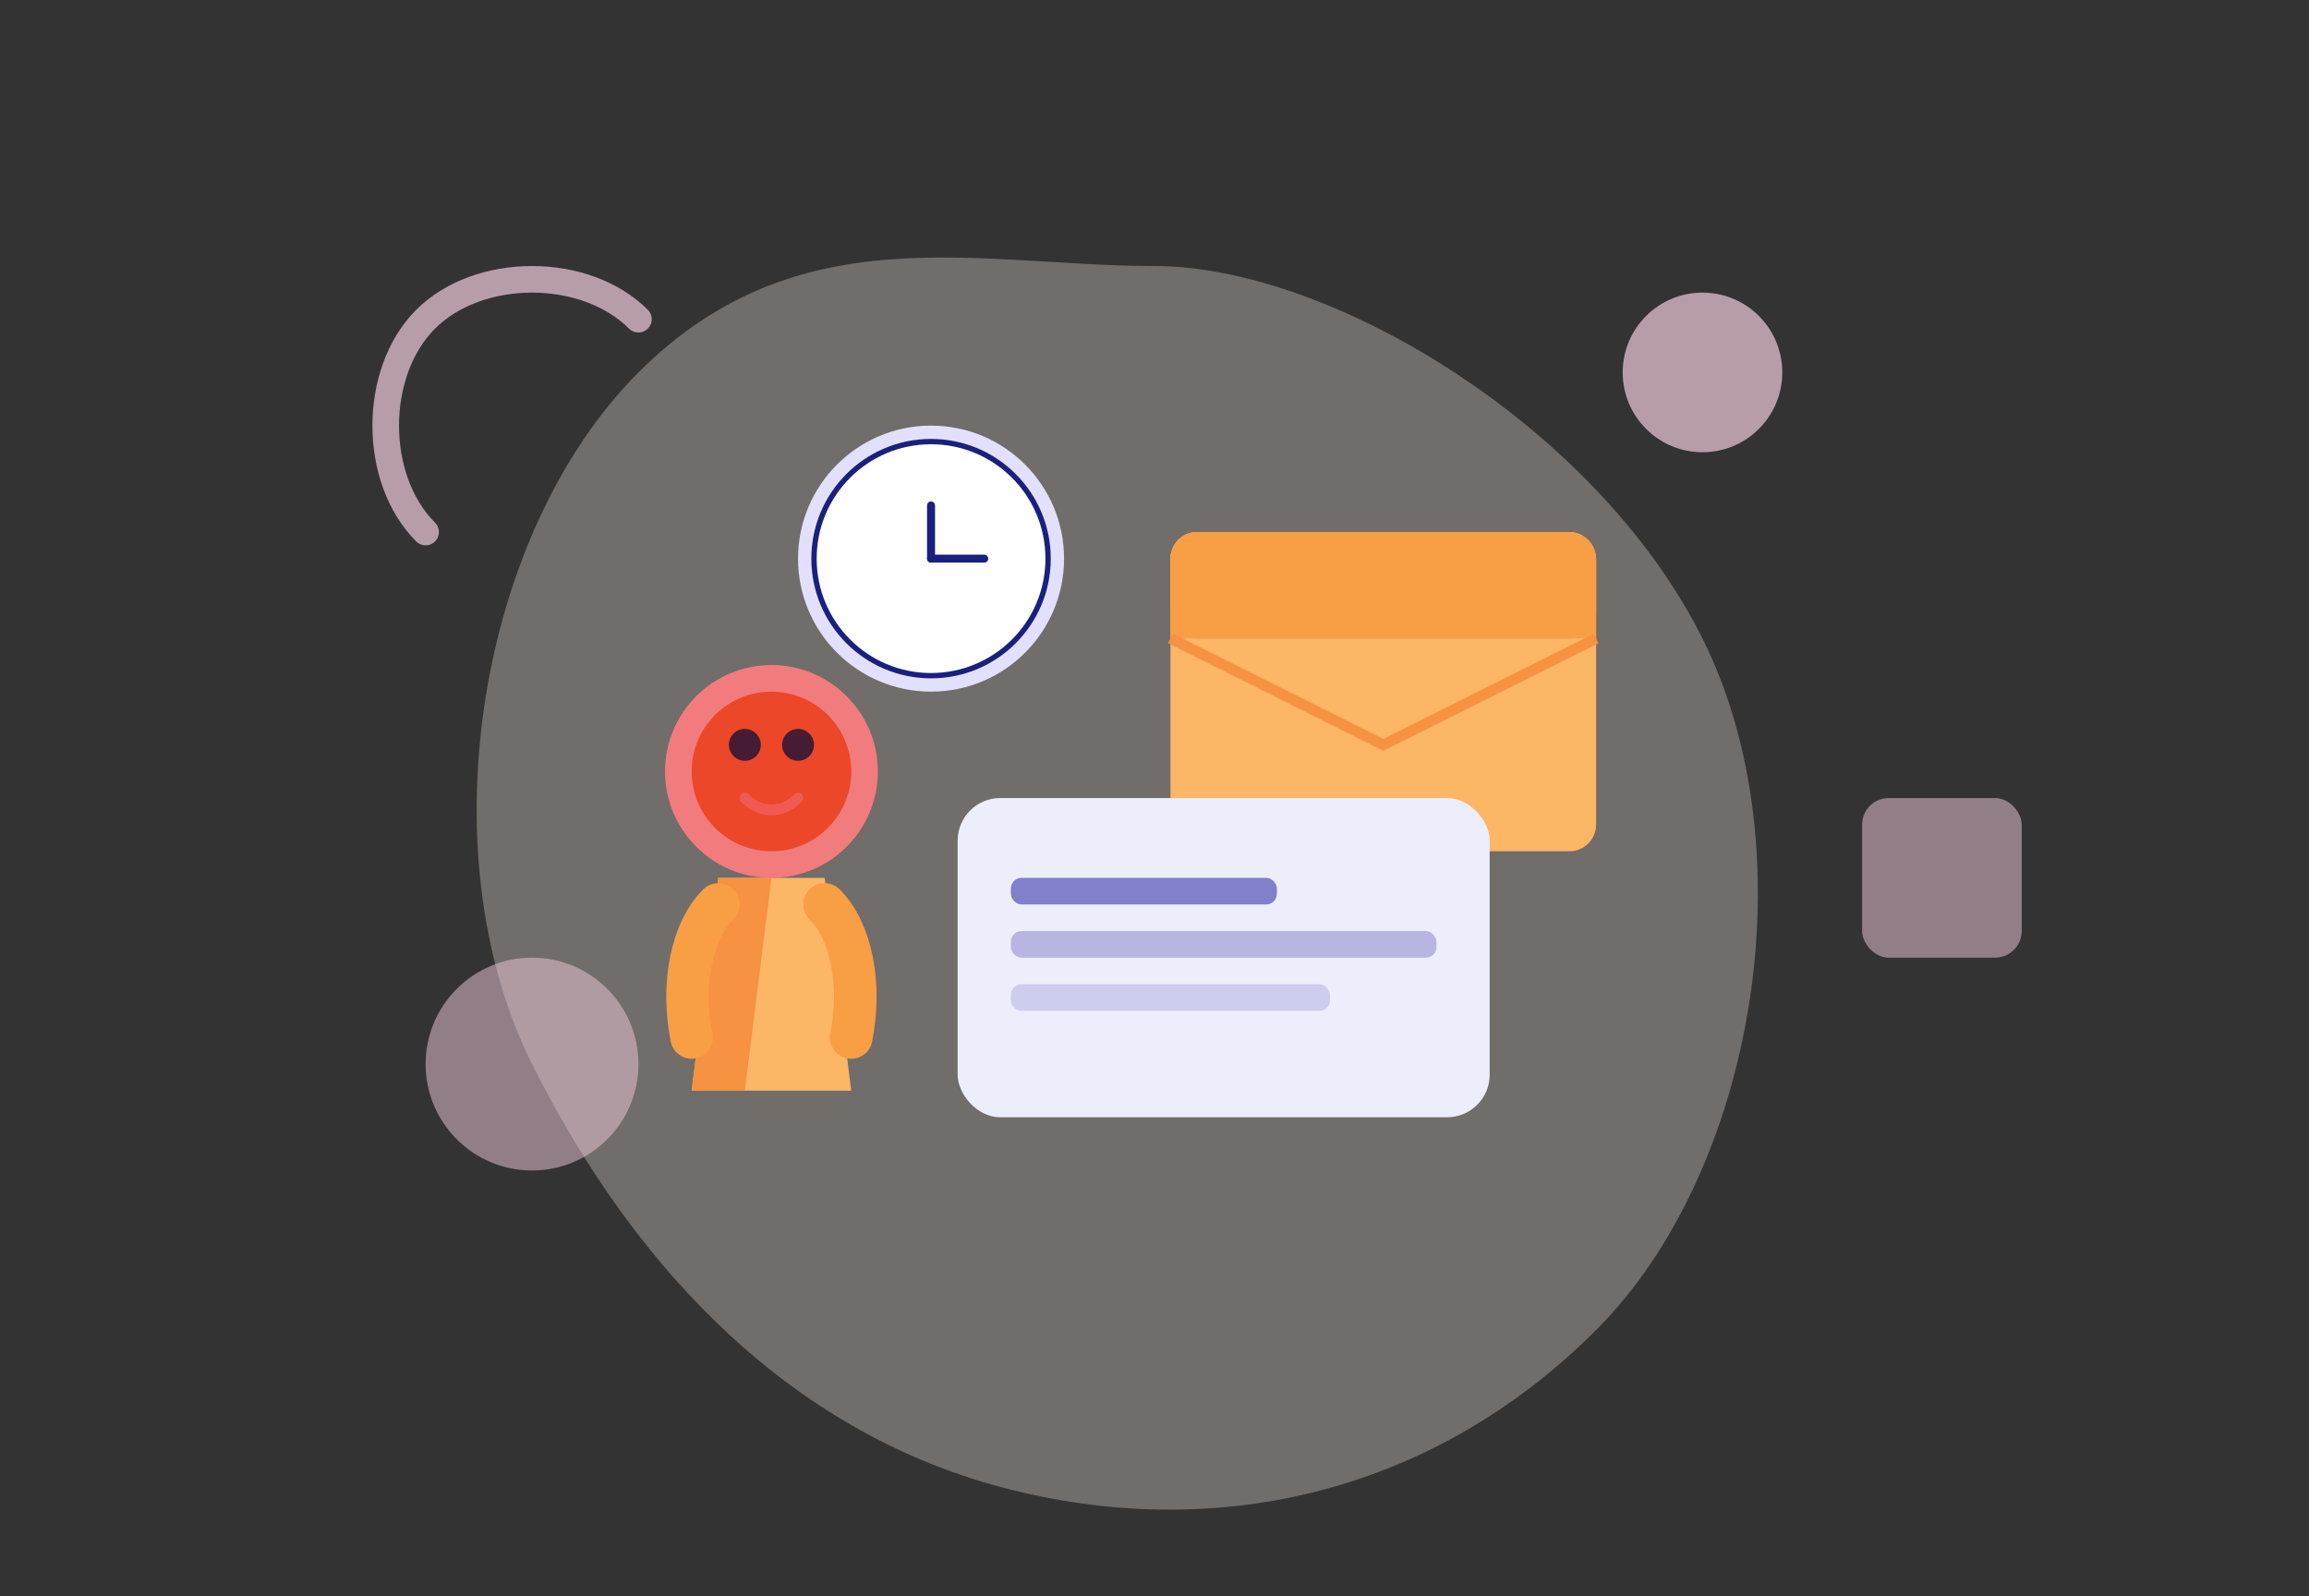 <?xml version="1.0" encoding="UTF-8" standalone="no"?>
<svg width="434" height="300" viewBox="0 0 434 300" fill="none" xmlns="http://www.w3.org/2000/svg">
  <rect x="0" y="0" width="434" height="300" fill="#333333" stroke="none"/>
  <!-- Background elements -->
  <path d="M217 50 C250 50 300 80 320 120 C340 160 330 220 300 250 C270 280 230 290 190 280 C150 270 120 240 100 200 C80 160 90 100 120 70 C150 40 184 50 217 50Z" fill="#FFF3E9" opacity="0.3"/>
  
  <!-- Mail -->
  <g transform="translate(220, 100)">
    <rect x="0" y="0" width="80" height="60" rx="5" fill="#FBB666"/>
    <rect x="0" y="0" width="80" height="20" rx="5" fill="#F89E44"/>
    <path d="M0 5 C0 2.239 2.239 0 5 0H75C77.761 0 80 2.239 80 5V20H0V5Z" fill="#F89E44"/>
    <path d="M0 20L40 40L80 20" stroke="#F69241" stroke-width="2"/>
  </g>
  
  <!-- Clock -->
  <g transform="translate(150, 80)">
    <circle cx="25" cy="25" r="25" fill="#E3E0FD"/>
    <circle cx="25" cy="25" r="22" fill="#FFFFFF" stroke="#19207D" stroke-width="1"/>
    <line x1="25" y1="25" x2="25" y2="15" stroke="#19207D" stroke-width="1.5" stroke-linecap="round"/>
    <line x1="25" y1="25" x2="35" y2="25" stroke="#19207D" stroke-width="1.5" stroke-linecap="round"/>
  </g>
  
  <!-- Card -->
  <g transform="translate(180, 150)">
    <rect x="0" y="0" width="100" height="60" rx="8" fill="#ECEEFB"/>
    <rect x="10" y="15" width="50" height="5" rx="2" fill="#827FCB"/>
    <rect x="10" y="25" width="80" height="5" rx="2" fill="#827FCB" opacity="0.5"/>
    <rect x="10" y="35" width="60" height="5" rx="2" fill="#827FCB" opacity="0.3"/>
  </g>
  
  <!-- Person -->
  <g transform="translate(120, 120)">
    <!-- Head -->
    <circle cx="25" cy="25" r="20" fill="#F27C7D"/>
    <circle cx="25" cy="25" r="15" fill="#EC4728"/>
    
    <!-- Eyes -->
    <circle cx="20" cy="20" r="3" fill="#461C34"/>
    <circle cx="30" cy="20" r="3" fill="#461C34"/>
    
    <!-- Mouth -->
    <path d="M20 30 C23 33 27 33 30 30" stroke="#F05A53" stroke-width="2" stroke-linecap="round"/>
    
    <!-- Body -->
    <path d="M15 45 L35 45 L40 85 L10 85 Z" fill="#FBB666"/>
    <path d="M15 45 L25 45 L20 85 L10 85 Z" fill="#F69241"/>
    
    <!-- Arms -->
    <path d="M15 50 C10 55 8 65 10 75" stroke="#F89E44" stroke-width="8" stroke-linecap="round"/>
    <path d="M35 50 C40 55 42 65 40 75" stroke="#F89E44" stroke-width="8" stroke-linecap="round"/>
  </g>
  
  <!-- Decorative elements -->
  <circle cx="320" cy="70" r="15" fill="#F0CBDD" opacity="0.7"/>
  <circle cx="100" cy="200" r="20" fill="#F0CBDD" opacity="0.5"/>
  <rect x="350" y="150" width="30" height="30" rx="5" fill="#F0CBDD" opacity="0.5"/>
  <path d="M80 100 C70 90 70 70 80 60 C90 50 110 50 120 60" stroke="#F0CBDD" stroke-width="5" stroke-linecap="round" opacity="0.7"/>
</svg>
